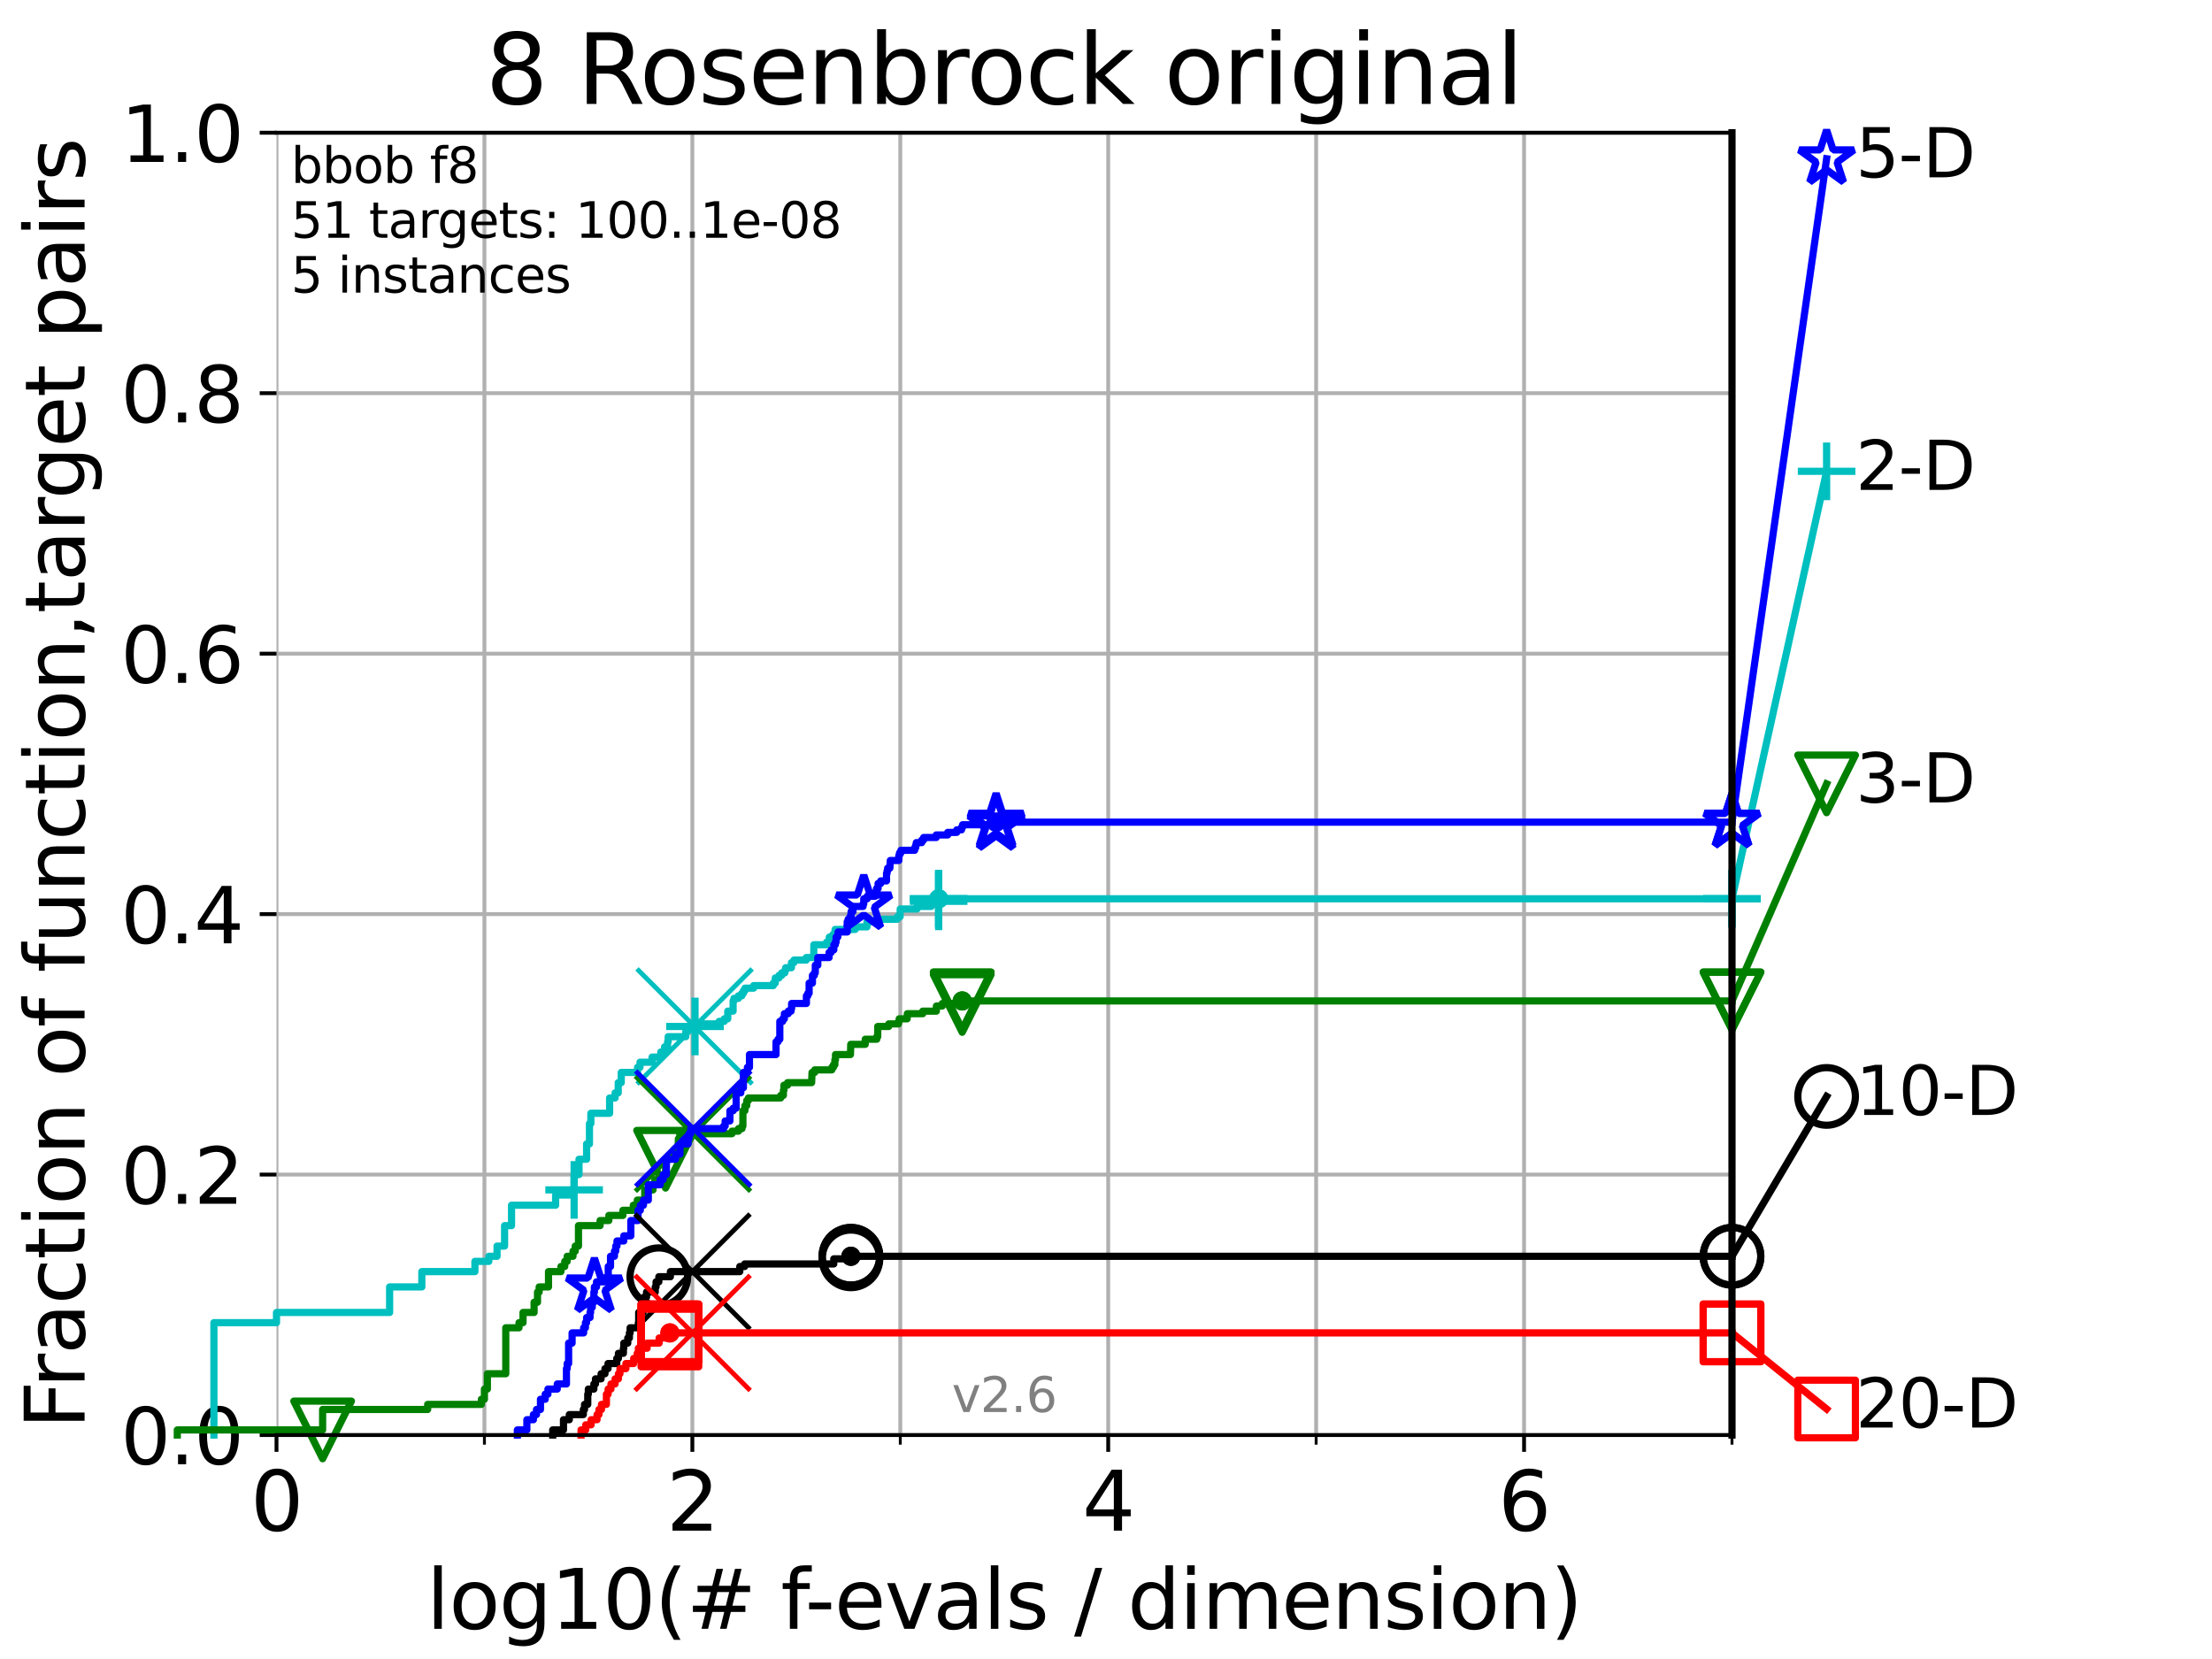 <?xml version="1.0" encoding="utf-8" standalone="no"?>
<!DOCTYPE svg PUBLIC "-//W3C//DTD SVG 1.1//EN"
  "http://www.w3.org/Graphics/SVG/1.1/DTD/svg11.dtd">
<svg xmlns:xlink="http://www.w3.org/1999/xlink" width="460.8pt" height="345.6pt" viewBox="0 0 460.8 345.6" xmlns="http://www.w3.org/2000/svg" version="1.1">
 <defs>
  <style type="text/css">*{stroke-linejoin: round; stroke-linecap: butt}</style>
 </defs>
 <g id="figure_1">
  <g id="patch_1">
   <path d="M 0 345.6 
L 460.8 345.6 
L 460.8 0 
L 0 0 
z
" style="fill: #ffffff"/>
  </g>
  <g id="axes_1">
   <g id="patch_2">
    <path d="M 57.6 298.944 
L 360.806 298.944 
L 360.806 27.648 
L 57.6 27.648 
z
" style="fill: #ffffff"/>
   </g>
   <g id="matplotlib.axis_1">
    <g id="xtick_1">
     <g id="line2d_1">
      <path d="M 57.6 298.944 
L 57.6 27.648 
" clip-path="url(#pac1144f670)" style="fill: none; stroke: #b0b0b0; stroke-width: 0.8; stroke-linecap: square"/>
     </g>
     <g id="line2d_2">
      <defs>
       <path id="m087d77560d" d="M 0 0 
L 0 3.5 
" style="stroke: #000000; stroke-width: 0.8"/>
      </defs>
      <g>
       <use xlink:href="#m087d77560d" x="57.6" y="298.944" style="stroke: #000000; stroke-width: 0.8"/>
      </g>
     </g>
     <g id="text_1">
      <!-- 0 -->
      <g transform="translate(52.192 318.861)scale(0.17 -0.17)">
       <defs>
        <path id="DejaVuSans-30" d="M 2034 4250 
Q 1547 4250 1301 3770 
Q 1056 3291 1056 2328 
Q 1056 1369 1301 889 
Q 1547 409 2034 409 
Q 2525 409 2770 889 
Q 3016 1369 3016 2328 
Q 3016 3291 2770 3770 
Q 2525 4250 2034 4250 
z
M 2034 4750 
Q 2819 4750 3233 4129 
Q 3647 3509 3647 2328 
Q 3647 1150 3233 529 
Q 2819 -91 2034 -91 
Q 1250 -91 836 529 
Q 422 1150 422 2328 
Q 422 3509 836 4129 
Q 1250 4750 2034 4750 
z
" transform="scale(0.016)"/>
       </defs>
       <use xlink:href="#DejaVuSans-30"/>
      </g>
     </g>
    </g>
    <g id="xtick_2">
     <g id="line2d_3">
      <path d="M 144.23 298.944 
L 144.23 27.648 
" clip-path="url(#pac1144f670)" style="fill: none; stroke: #b0b0b0; stroke-width: 0.8; stroke-linecap: square"/>
     </g>
     <g id="line2d_4">
      <g>
       <use xlink:href="#m087d77560d" x="144.23" y="298.944" style="stroke: #000000; stroke-width: 0.8"/>
      </g>
     </g>
     <g id="text_2">
      <!-- 2 -->
      <g transform="translate(138.822 318.861)scale(0.17 -0.17)">
       <defs>
        <path id="DejaVuSans-32" d="M 1228 531 
L 3431 531 
L 3431 0 
L 469 0 
L 469 531 
Q 828 903 1448 1529 
Q 2069 2156 2228 2338 
Q 2531 2678 2651 2914 
Q 2772 3150 2772 3378 
Q 2772 3750 2511 3984 
Q 2250 4219 1831 4219 
Q 1534 4219 1204 4116 
Q 875 4013 500 3803 
L 500 4441 
Q 881 4594 1212 4672 
Q 1544 4750 1819 4750 
Q 2544 4750 2975 4387 
Q 3406 4025 3406 3419 
Q 3406 3131 3298 2873 
Q 3191 2616 2906 2266 
Q 2828 2175 2409 1742 
Q 1991 1309 1228 531 
z
" transform="scale(0.016)"/>
       </defs>
       <use xlink:href="#DejaVuSans-32"/>
      </g>
     </g>
    </g>
    <g id="xtick_3">
     <g id="line2d_5">
      <path d="M 230.861 298.944 
L 230.861 27.648 
" clip-path="url(#pac1144f670)" style="fill: none; stroke: #b0b0b0; stroke-width: 0.8; stroke-linecap: square"/>
     </g>
     <g id="line2d_6">
      <g>
       <use xlink:href="#m087d77560d" x="230.861" y="298.944" style="stroke: #000000; stroke-width: 0.8"/>
      </g>
     </g>
     <g id="text_3">
      <!-- 4 -->
      <g transform="translate(225.453 318.861)scale(0.17 -0.17)">
       <defs>
        <path id="DejaVuSans-34" d="M 2419 4116 
L 825 1625 
L 2419 1625 
L 2419 4116 
z
M 2253 4666 
L 3047 4666 
L 3047 1625 
L 3713 1625 
L 3713 1100 
L 3047 1100 
L 3047 0 
L 2419 0 
L 2419 1100 
L 313 1100 
L 313 1709 
L 2253 4666 
z
" transform="scale(0.016)"/>
       </defs>
       <use xlink:href="#DejaVuSans-34"/>
      </g>
     </g>
    </g>
    <g id="xtick_4">
     <g id="line2d_7">
      <path d="M 317.491 298.944 
L 317.491 27.648 
" clip-path="url(#pac1144f670)" style="fill: none; stroke: #b0b0b0; stroke-width: 0.8; stroke-linecap: square"/>
     </g>
     <g id="line2d_8">
      <g>
       <use xlink:href="#m087d77560d" x="317.491" y="298.944" style="stroke: #000000; stroke-width: 0.8"/>
      </g>
     </g>
     <g id="text_4">
      <!-- 6 -->
      <g transform="translate(312.083 318.861)scale(0.17 -0.17)">
       <defs>
        <path id="DejaVuSans-36" d="M 2113 2584 
Q 1688 2584 1439 2293 
Q 1191 2003 1191 1497 
Q 1191 994 1439 701 
Q 1688 409 2113 409 
Q 2538 409 2786 701 
Q 3034 994 3034 1497 
Q 3034 2003 2786 2293 
Q 2538 2584 2113 2584 
z
M 3366 4563 
L 3366 3988 
Q 3128 4100 2886 4159 
Q 2644 4219 2406 4219 
Q 1781 4219 1451 3797 
Q 1122 3375 1075 2522 
Q 1259 2794 1537 2939 
Q 1816 3084 2150 3084 
Q 2853 3084 3261 2657 
Q 3669 2231 3669 1497 
Q 3669 778 3244 343 
Q 2819 -91 2113 -91 
Q 1303 -91 875 529 
Q 447 1150 447 2328 
Q 447 3434 972 4092 
Q 1497 4750 2381 4750 
Q 2619 4750 2861 4703 
Q 3103 4656 3366 4563 
z
" transform="scale(0.016)"/>
       </defs>
       <use xlink:href="#DejaVuSans-36"/>
      </g>
     </g>
    </g>
    <g id="xtick_5">
     <g id="line2d_9">
      <path d="M 100.915 298.944 
L 100.915 27.648 
" clip-path="url(#pac1144f670)" style="fill: none; stroke: #b0b0b0; stroke-width: 0.8; stroke-linecap: square"/>
     </g>
     <g id="line2d_10">
      <defs>
       <path id="m3f5d9b064f" d="M 0 0 
L 0 2 
" style="stroke: #000000; stroke-width: 0.6"/>
      </defs>
      <g>
       <use xlink:href="#m3f5d9b064f" x="100.915" y="298.944" style="stroke: #000000; stroke-width: 0.6"/>
      </g>
     </g>
    </g>
    <g id="xtick_6">
     <g id="line2d_11">
      <path d="M 187.546 298.944 
L 187.546 27.648 
" clip-path="url(#pac1144f670)" style="fill: none; stroke: #b0b0b0; stroke-width: 0.8; stroke-linecap: square"/>
     </g>
     <g id="line2d_12">
      <g>
       <use xlink:href="#m3f5d9b064f" x="187.546" y="298.944" style="stroke: #000000; stroke-width: 0.6"/>
      </g>
     </g>
    </g>
    <g id="xtick_7">
     <g id="line2d_13">
      <path d="M 274.176 298.944 
L 274.176 27.648 
" clip-path="url(#pac1144f670)" style="fill: none; stroke: #b0b0b0; stroke-width: 0.8; stroke-linecap: square"/>
     </g>
     <g id="line2d_14">
      <g>
       <use xlink:href="#m3f5d9b064f" x="274.176" y="298.944" style="stroke: #000000; stroke-width: 0.6"/>
      </g>
     </g>
    </g>
    <g id="xtick_8">
     <g id="line2d_15">
      <path d="M 360.806 298.944 
L 360.806 27.648 
" clip-path="url(#pac1144f670)" style="fill: none; stroke: #b0b0b0; stroke-width: 0.8; stroke-linecap: square"/>
     </g>
     <g id="line2d_16">
      <g>
       <use xlink:href="#m3f5d9b064f" x="360.806" y="298.944" style="stroke: #000000; stroke-width: 0.6"/>
      </g>
     </g>
    </g>
    <g id="text_5">
     <!-- log10(# f-evals / dimension) -->
     <g transform="translate(88.823 339.314)scale(0.17 -0.17)">
      <defs>
       <path id="DejaVuSans-6c" d="M 603 4863 
L 1178 4863 
L 1178 0 
L 603 0 
L 603 4863 
z
" transform="scale(0.016)"/>
       <path id="DejaVuSans-6f" d="M 1959 3097 
Q 1497 3097 1228 2736 
Q 959 2375 959 1747 
Q 959 1119 1226 758 
Q 1494 397 1959 397 
Q 2419 397 2687 759 
Q 2956 1122 2956 1747 
Q 2956 2369 2687 2733 
Q 2419 3097 1959 3097 
z
M 1959 3584 
Q 2709 3584 3137 3096 
Q 3566 2609 3566 1747 
Q 3566 888 3137 398 
Q 2709 -91 1959 -91 
Q 1206 -91 779 398 
Q 353 888 353 1747 
Q 353 2609 779 3096 
Q 1206 3584 1959 3584 
z
" transform="scale(0.016)"/>
       <path id="DejaVuSans-67" d="M 2906 1791 
Q 2906 2416 2648 2759 
Q 2391 3103 1925 3103 
Q 1463 3103 1205 2759 
Q 947 2416 947 1791 
Q 947 1169 1205 825 
Q 1463 481 1925 481 
Q 2391 481 2648 825 
Q 2906 1169 2906 1791 
z
M 3481 434 
Q 3481 -459 3084 -895 
Q 2688 -1331 1869 -1331 
Q 1566 -1331 1297 -1286 
Q 1028 -1241 775 -1147 
L 775 -588 
Q 1028 -725 1275 -790 
Q 1522 -856 1778 -856 
Q 2344 -856 2625 -561 
Q 2906 -266 2906 331 
L 2906 616 
Q 2728 306 2450 153 
Q 2172 0 1784 0 
Q 1141 0 747 490 
Q 353 981 353 1791 
Q 353 2603 747 3093 
Q 1141 3584 1784 3584 
Q 2172 3584 2450 3431 
Q 2728 3278 2906 2969 
L 2906 3500 
L 3481 3500 
L 3481 434 
z
" transform="scale(0.016)"/>
       <path id="DejaVuSans-31" d="M 794 531 
L 1825 531 
L 1825 4091 
L 703 3866 
L 703 4441 
L 1819 4666 
L 2450 4666 
L 2450 531 
L 3481 531 
L 3481 0 
L 794 0 
L 794 531 
z
" transform="scale(0.016)"/>
       <path id="DejaVuSans-28" d="M 1984 4856 
Q 1566 4138 1362 3434 
Q 1159 2731 1159 2009 
Q 1159 1288 1364 580 
Q 1569 -128 1984 -844 
L 1484 -844 
Q 1016 -109 783 600 
Q 550 1309 550 2009 
Q 550 2706 781 3412 
Q 1013 4119 1484 4856 
L 1984 4856 
z
" transform="scale(0.016)"/>
       <path id="DejaVuSans-23" d="M 3272 2816 
L 2363 2816 
L 2100 1772 
L 3016 1772 
L 3272 2816 
z
M 2803 4594 
L 2478 3297 
L 3391 3297 
L 3719 4594 
L 4219 4594 
L 3897 3297 
L 4872 3297 
L 4872 2816 
L 3775 2816 
L 3519 1772 
L 4513 1772 
L 4513 1294 
L 3397 1294 
L 3072 0 
L 2572 0 
L 2894 1294 
L 1978 1294 
L 1656 0 
L 1153 0 
L 1478 1294 
L 494 1294 
L 494 1772 
L 1594 1772 
L 1856 2816 
L 850 2816 
L 850 3297 
L 1978 3297 
L 2297 4594 
L 2803 4594 
z
" transform="scale(0.016)"/>
       <path id="DejaVuSans-20" transform="scale(0.016)"/>
       <path id="DejaVuSans-66" d="M 2375 4863 
L 2375 4384 
L 1825 4384 
Q 1516 4384 1395 4259 
Q 1275 4134 1275 3809 
L 1275 3500 
L 2222 3500 
L 2222 3053 
L 1275 3053 
L 1275 0 
L 697 0 
L 697 3053 
L 147 3053 
L 147 3500 
L 697 3500 
L 697 3744 
Q 697 4328 969 4595 
Q 1241 4863 1831 4863 
L 2375 4863 
z
" transform="scale(0.016)"/>
       <path id="DejaVuSans-2d" d="M 313 2009 
L 1997 2009 
L 1997 1497 
L 313 1497 
L 313 2009 
z
" transform="scale(0.016)"/>
       <path id="DejaVuSans-65" d="M 3597 1894 
L 3597 1613 
L 953 1613 
Q 991 1019 1311 708 
Q 1631 397 2203 397 
Q 2534 397 2845 478 
Q 3156 559 3463 722 
L 3463 178 
Q 3153 47 2828 -22 
Q 2503 -91 2169 -91 
Q 1331 -91 842 396 
Q 353 884 353 1716 
Q 353 2575 817 3079 
Q 1281 3584 2069 3584 
Q 2775 3584 3186 3129 
Q 3597 2675 3597 1894 
z
M 3022 2063 
Q 3016 2534 2758 2815 
Q 2500 3097 2075 3097 
Q 1594 3097 1305 2825 
Q 1016 2553 972 2059 
L 3022 2063 
z
" transform="scale(0.016)"/>
       <path id="DejaVuSans-76" d="M 191 3500 
L 800 3500 
L 1894 563 
L 2988 3500 
L 3597 3500 
L 2284 0 
L 1503 0 
L 191 3500 
z
" transform="scale(0.016)"/>
       <path id="DejaVuSans-61" d="M 2194 1759 
Q 1497 1759 1228 1600 
Q 959 1441 959 1056 
Q 959 750 1161 570 
Q 1363 391 1709 391 
Q 2188 391 2477 730 
Q 2766 1069 2766 1631 
L 2766 1759 
L 2194 1759 
z
M 3341 1997 
L 3341 0 
L 2766 0 
L 2766 531 
Q 2569 213 2275 61 
Q 1981 -91 1556 -91 
Q 1019 -91 701 211 
Q 384 513 384 1019 
Q 384 1609 779 1909 
Q 1175 2209 1959 2209 
L 2766 2209 
L 2766 2266 
Q 2766 2663 2505 2880 
Q 2244 3097 1772 3097 
Q 1472 3097 1187 3025 
Q 903 2953 641 2809 
L 641 3341 
Q 956 3463 1253 3523 
Q 1550 3584 1831 3584 
Q 2591 3584 2966 3190 
Q 3341 2797 3341 1997 
z
" transform="scale(0.016)"/>
       <path id="DejaVuSans-73" d="M 2834 3397 
L 2834 2853 
Q 2591 2978 2328 3040 
Q 2066 3103 1784 3103 
Q 1356 3103 1142 2972 
Q 928 2841 928 2578 
Q 928 2378 1081 2264 
Q 1234 2150 1697 2047 
L 1894 2003 
Q 2506 1872 2764 1633 
Q 3022 1394 3022 966 
Q 3022 478 2636 193 
Q 2250 -91 1575 -91 
Q 1294 -91 989 -36 
Q 684 19 347 128 
L 347 722 
Q 666 556 975 473 
Q 1284 391 1588 391 
Q 1994 391 2212 530 
Q 2431 669 2431 922 
Q 2431 1156 2273 1281 
Q 2116 1406 1581 1522 
L 1381 1569 
Q 847 1681 609 1914 
Q 372 2147 372 2553 
Q 372 3047 722 3315 
Q 1072 3584 1716 3584 
Q 2034 3584 2315 3537 
Q 2597 3491 2834 3397 
z
" transform="scale(0.016)"/>
       <path id="DejaVuSans-2f" d="M 1625 4666 
L 2156 4666 
L 531 -594 
L 0 -594 
L 1625 4666 
z
" transform="scale(0.016)"/>
       <path id="DejaVuSans-64" d="M 2906 2969 
L 2906 4863 
L 3481 4863 
L 3481 0 
L 2906 0 
L 2906 525 
Q 2725 213 2448 61 
Q 2172 -91 1784 -91 
Q 1150 -91 751 415 
Q 353 922 353 1747 
Q 353 2572 751 3078 
Q 1150 3584 1784 3584 
Q 2172 3584 2448 3432 
Q 2725 3281 2906 2969 
z
M 947 1747 
Q 947 1113 1208 752 
Q 1469 391 1925 391 
Q 2381 391 2643 752 
Q 2906 1113 2906 1747 
Q 2906 2381 2643 2742 
Q 2381 3103 1925 3103 
Q 1469 3103 1208 2742 
Q 947 2381 947 1747 
z
" transform="scale(0.016)"/>
       <path id="DejaVuSans-69" d="M 603 3500 
L 1178 3500 
L 1178 0 
L 603 0 
L 603 3500 
z
M 603 4863 
L 1178 4863 
L 1178 4134 
L 603 4134 
L 603 4863 
z
" transform="scale(0.016)"/>
       <path id="DejaVuSans-6d" d="M 3328 2828 
Q 3544 3216 3844 3400 
Q 4144 3584 4550 3584 
Q 5097 3584 5394 3201 
Q 5691 2819 5691 2113 
L 5691 0 
L 5113 0 
L 5113 2094 
Q 5113 2597 4934 2840 
Q 4756 3084 4391 3084 
Q 3944 3084 3684 2787 
Q 3425 2491 3425 1978 
L 3425 0 
L 2847 0 
L 2847 2094 
Q 2847 2600 2669 2842 
Q 2491 3084 2119 3084 
Q 1678 3084 1418 2786 
Q 1159 2488 1159 1978 
L 1159 0 
L 581 0 
L 581 3500 
L 1159 3500 
L 1159 2956 
Q 1356 3278 1631 3431 
Q 1906 3584 2284 3584 
Q 2666 3584 2933 3390 
Q 3200 3197 3328 2828 
z
" transform="scale(0.016)"/>
       <path id="DejaVuSans-6e" d="M 3513 2113 
L 3513 0 
L 2938 0 
L 2938 2094 
Q 2938 2591 2744 2837 
Q 2550 3084 2163 3084 
Q 1697 3084 1428 2787 
Q 1159 2491 1159 1978 
L 1159 0 
L 581 0 
L 581 3500 
L 1159 3500 
L 1159 2956 
Q 1366 3272 1645 3428 
Q 1925 3584 2291 3584 
Q 2894 3584 3203 3211 
Q 3513 2838 3513 2113 
z
" transform="scale(0.016)"/>
       <path id="DejaVuSans-29" d="M 513 4856 
L 1013 4856 
Q 1481 4119 1714 3412 
Q 1947 2706 1947 2009 
Q 1947 1309 1714 600 
Q 1481 -109 1013 -844 
L 513 -844 
Q 928 -128 1133 580 
Q 1338 1288 1338 2009 
Q 1338 2731 1133 3434 
Q 928 4138 513 4856 
z
" transform="scale(0.016)"/>
      </defs>
      <use xlink:href="#DejaVuSans-6c"/>
      <use xlink:href="#DejaVuSans-6f" x="27.783"/>
      <use xlink:href="#DejaVuSans-67" x="88.965"/>
      <use xlink:href="#DejaVuSans-31" x="152.441"/>
      <use xlink:href="#DejaVuSans-30" x="216.064"/>
      <use xlink:href="#DejaVuSans-28" x="279.688"/>
      <use xlink:href="#DejaVuSans-23" x="318.701"/>
      <use xlink:href="#DejaVuSans-20" x="402.49"/>
      <use xlink:href="#DejaVuSans-66" x="434.277"/>
      <use xlink:href="#DejaVuSans-2d" x="463.982"/>
      <use xlink:href="#DejaVuSans-65" x="500.066"/>
      <use xlink:href="#DejaVuSans-76" x="561.59"/>
      <use xlink:href="#DejaVuSans-61" x="620.77"/>
      <use xlink:href="#DejaVuSans-6c" x="682.049"/>
      <use xlink:href="#DejaVuSans-73" x="709.832"/>
      <use xlink:href="#DejaVuSans-20" x="761.932"/>
      <use xlink:href="#DejaVuSans-2f" x="793.719"/>
      <use xlink:href="#DejaVuSans-20" x="827.41"/>
      <use xlink:href="#DejaVuSans-64" x="859.197"/>
      <use xlink:href="#DejaVuSans-69" x="922.674"/>
      <use xlink:href="#DejaVuSans-6d" x="950.457"/>
      <use xlink:href="#DejaVuSans-65" x="1047.869"/>
      <use xlink:href="#DejaVuSans-6e" x="1109.393"/>
      <use xlink:href="#DejaVuSans-73" x="1172.771"/>
      <use xlink:href="#DejaVuSans-69" x="1224.871"/>
      <use xlink:href="#DejaVuSans-6f" x="1252.654"/>
      <use xlink:href="#DejaVuSans-6e" x="1313.836"/>
      <use xlink:href="#DejaVuSans-29" x="1377.215"/>
     </g>
    </g>
   </g>
   <g id="matplotlib.axis_2">
    <g id="ytick_1">
     <g id="line2d_17">
      <path d="M 57.6 298.944 
L 360.806 298.944 
" clip-path="url(#pac1144f670)" style="fill: none; stroke: #b0b0b0; stroke-width: 0.8; stroke-linecap: square"/>
     </g>
     <g id="line2d_18">
      <defs>
       <path id="m493c4d07c2" d="M 0 0 
L -3.5 0 
" style="stroke: #000000; stroke-width: 0.8"/>
      </defs>
      <g>
       <use xlink:href="#m493c4d07c2" x="57.6" y="298.944" style="stroke: #000000; stroke-width: 0.8"/>
      </g>
     </g>
     <g id="text_6">
      <!-- 0.0 -->
      <g transform="translate(25.155 305.023)scale(0.16 -0.16)">
       <defs>
        <path id="DejaVuSans-2e" d="M 684 794 
L 1344 794 
L 1344 0 
L 684 0 
L 684 794 
z
" transform="scale(0.016)"/>
       </defs>
       <use xlink:href="#DejaVuSans-30"/>
       <use xlink:href="#DejaVuSans-2e" x="63.623"/>
       <use xlink:href="#DejaVuSans-30" x="95.41"/>
      </g>
     </g>
    </g>
    <g id="ytick_2">
     <g id="line2d_19">
      <path d="M 57.6 244.685 
L 360.806 244.685 
" clip-path="url(#pac1144f670)" style="fill: none; stroke: #b0b0b0; stroke-width: 0.8; stroke-linecap: square"/>
     </g>
     <g id="line2d_20">
      <g>
       <use xlink:href="#m493c4d07c2" x="57.6" y="244.685" style="stroke: #000000; stroke-width: 0.8"/>
      </g>
     </g>
     <g id="text_7">
      <!-- 0.2 -->
      <g transform="translate(25.155 250.764)scale(0.16 -0.16)">
       <use xlink:href="#DejaVuSans-30"/>
       <use xlink:href="#DejaVuSans-2e" x="63.623"/>
       <use xlink:href="#DejaVuSans-32" x="95.41"/>
      </g>
     </g>
    </g>
    <g id="ytick_3">
     <g id="line2d_21">
      <path d="M 57.6 190.426 
L 360.806 190.426 
" clip-path="url(#pac1144f670)" style="fill: none; stroke: #b0b0b0; stroke-width: 0.8; stroke-linecap: square"/>
     </g>
     <g id="line2d_22">
      <g>
       <use xlink:href="#m493c4d07c2" x="57.6" y="190.426" style="stroke: #000000; stroke-width: 0.8"/>
      </g>
     </g>
     <g id="text_8">
      <!-- 0.4 -->
      <g transform="translate(25.155 196.504)scale(0.16 -0.16)">
       <use xlink:href="#DejaVuSans-30"/>
       <use xlink:href="#DejaVuSans-2e" x="63.623"/>
       <use xlink:href="#DejaVuSans-34" x="95.41"/>
      </g>
     </g>
    </g>
    <g id="ytick_4">
     <g id="line2d_23">
      <path d="M 57.6 136.166 
L 360.806 136.166 
" clip-path="url(#pac1144f670)" style="fill: none; stroke: #b0b0b0; stroke-width: 0.8; stroke-linecap: square"/>
     </g>
     <g id="line2d_24">
      <g>
       <use xlink:href="#m493c4d07c2" x="57.6" y="136.166" style="stroke: #000000; stroke-width: 0.8"/>
      </g>
     </g>
     <g id="text_9">
      <!-- 0.6 -->
      <g transform="translate(25.155 142.245)scale(0.16 -0.16)">
       <use xlink:href="#DejaVuSans-30"/>
       <use xlink:href="#DejaVuSans-2e" x="63.623"/>
       <use xlink:href="#DejaVuSans-36" x="95.41"/>
      </g>
     </g>
    </g>
    <g id="ytick_5">
     <g id="line2d_25">
      <path d="M 57.6 81.907 
L 360.806 81.907 
" clip-path="url(#pac1144f670)" style="fill: none; stroke: #b0b0b0; stroke-width: 0.8; stroke-linecap: square"/>
     </g>
     <g id="line2d_26">
      <g>
       <use xlink:href="#m493c4d07c2" x="57.6" y="81.907" style="stroke: #000000; stroke-width: 0.8"/>
      </g>
     </g>
     <g id="text_10">
      <!-- 0.8 -->
      <g transform="translate(25.155 87.986)scale(0.16 -0.16)">
       <defs>
        <path id="DejaVuSans-38" d="M 2034 2216 
Q 1584 2216 1326 1975 
Q 1069 1734 1069 1313 
Q 1069 891 1326 650 
Q 1584 409 2034 409 
Q 2484 409 2743 651 
Q 3003 894 3003 1313 
Q 3003 1734 2745 1975 
Q 2488 2216 2034 2216 
z
M 1403 2484 
Q 997 2584 770 2862 
Q 544 3141 544 3541 
Q 544 4100 942 4425 
Q 1341 4750 2034 4750 
Q 2731 4750 3128 4425 
Q 3525 4100 3525 3541 
Q 3525 3141 3298 2862 
Q 3072 2584 2669 2484 
Q 3125 2378 3379 2068 
Q 3634 1759 3634 1313 
Q 3634 634 3220 271 
Q 2806 -91 2034 -91 
Q 1263 -91 848 271 
Q 434 634 434 1313 
Q 434 1759 690 2068 
Q 947 2378 1403 2484 
z
M 1172 3481 
Q 1172 3119 1398 2916 
Q 1625 2713 2034 2713 
Q 2441 2713 2670 2916 
Q 2900 3119 2900 3481 
Q 2900 3844 2670 4047 
Q 2441 4250 2034 4250 
Q 1625 4250 1398 4047 
Q 1172 3844 1172 3481 
z
" transform="scale(0.016)"/>
       </defs>
       <use xlink:href="#DejaVuSans-30"/>
       <use xlink:href="#DejaVuSans-2e" x="63.623"/>
       <use xlink:href="#DejaVuSans-38" x="95.41"/>
      </g>
     </g>
    </g>
    <g id="ytick_6">
     <g id="line2d_27">
      <path d="M 57.6 27.648 
L 360.806 27.648 
" clip-path="url(#pac1144f670)" style="fill: none; stroke: #b0b0b0; stroke-width: 0.8; stroke-linecap: square"/>
     </g>
     <g id="line2d_28">
      <g>
       <use xlink:href="#m493c4d07c2" x="57.6" y="27.648" style="stroke: #000000; stroke-width: 0.8"/>
      </g>
     </g>
     <g id="text_11">
      <!-- 1.0 -->
      <g transform="translate(25.155 33.727)scale(0.16 -0.16)">
       <use xlink:href="#DejaVuSans-31"/>
       <use xlink:href="#DejaVuSans-2e" x="63.623"/>
       <use xlink:href="#DejaVuSans-30" x="95.41"/>
      </g>
     </g>
    </g>
    <g id="text_12">
     <!-- Fraction of function,target pairs -->
     <g transform="translate(17.62 297.681)rotate(-90)scale(0.17 -0.17)">
      <defs>
       <path id="DejaVuSans-46" d="M 628 4666 
L 3309 4666 
L 3309 4134 
L 1259 4134 
L 1259 2759 
L 3109 2759 
L 3109 2228 
L 1259 2228 
L 1259 0 
L 628 0 
L 628 4666 
z
" transform="scale(0.016)"/>
       <path id="DejaVuSans-72" d="M 2631 2963 
Q 2534 3019 2420 3045 
Q 2306 3072 2169 3072 
Q 1681 3072 1420 2755 
Q 1159 2438 1159 1844 
L 1159 0 
L 581 0 
L 581 3500 
L 1159 3500 
L 1159 2956 
Q 1341 3275 1631 3429 
Q 1922 3584 2338 3584 
Q 2397 3584 2469 3576 
Q 2541 3569 2628 3553 
L 2631 2963 
z
" transform="scale(0.016)"/>
       <path id="DejaVuSans-63" d="M 3122 3366 
L 3122 2828 
Q 2878 2963 2633 3030 
Q 2388 3097 2138 3097 
Q 1578 3097 1268 2742 
Q 959 2388 959 1747 
Q 959 1106 1268 751 
Q 1578 397 2138 397 
Q 2388 397 2633 464 
Q 2878 531 3122 666 
L 3122 134 
Q 2881 22 2623 -34 
Q 2366 -91 2075 -91 
Q 1284 -91 818 406 
Q 353 903 353 1747 
Q 353 2603 823 3093 
Q 1294 3584 2113 3584 
Q 2378 3584 2631 3529 
Q 2884 3475 3122 3366 
z
" transform="scale(0.016)"/>
       <path id="DejaVuSans-74" d="M 1172 4494 
L 1172 3500 
L 2356 3500 
L 2356 3053 
L 1172 3053 
L 1172 1153 
Q 1172 725 1289 603 
Q 1406 481 1766 481 
L 2356 481 
L 2356 0 
L 1766 0 
Q 1100 0 847 248 
Q 594 497 594 1153 
L 594 3053 
L 172 3053 
L 172 3500 
L 594 3500 
L 594 4494 
L 1172 4494 
z
" transform="scale(0.016)"/>
       <path id="DejaVuSans-75" d="M 544 1381 
L 544 3500 
L 1119 3500 
L 1119 1403 
Q 1119 906 1312 657 
Q 1506 409 1894 409 
Q 2359 409 2629 706 
Q 2900 1003 2900 1516 
L 2900 3500 
L 3475 3500 
L 3475 0 
L 2900 0 
L 2900 538 
Q 2691 219 2414 64 
Q 2138 -91 1772 -91 
Q 1169 -91 856 284 
Q 544 659 544 1381 
z
M 1991 3584 
L 1991 3584 
z
" transform="scale(0.016)"/>
       <path id="DejaVuSans-2c" d="M 750 794 
L 1409 794 
L 1409 256 
L 897 -744 
L 494 -744 
L 750 256 
L 750 794 
z
" transform="scale(0.016)"/>
       <path id="DejaVuSans-70" d="M 1159 525 
L 1159 -1331 
L 581 -1331 
L 581 3500 
L 1159 3500 
L 1159 2969 
Q 1341 3281 1617 3432 
Q 1894 3584 2278 3584 
Q 2916 3584 3314 3078 
Q 3713 2572 3713 1747 
Q 3713 922 3314 415 
Q 2916 -91 2278 -91 
Q 1894 -91 1617 61 
Q 1341 213 1159 525 
z
M 3116 1747 
Q 3116 2381 2855 2742 
Q 2594 3103 2138 3103 
Q 1681 3103 1420 2742 
Q 1159 2381 1159 1747 
Q 1159 1113 1420 752 
Q 1681 391 2138 391 
Q 2594 391 2855 752 
Q 3116 1113 3116 1747 
z
" transform="scale(0.016)"/>
      </defs>
      <use xlink:href="#DejaVuSans-46"/>
      <use xlink:href="#DejaVuSans-72" x="50.27"/>
      <use xlink:href="#DejaVuSans-61" x="91.383"/>
      <use xlink:href="#DejaVuSans-63" x="152.662"/>
      <use xlink:href="#DejaVuSans-74" x="207.643"/>
      <use xlink:href="#DejaVuSans-69" x="246.852"/>
      <use xlink:href="#DejaVuSans-6f" x="274.635"/>
      <use xlink:href="#DejaVuSans-6e" x="335.816"/>
      <use xlink:href="#DejaVuSans-20" x="399.195"/>
      <use xlink:href="#DejaVuSans-6f" x="430.982"/>
      <use xlink:href="#DejaVuSans-66" x="492.164"/>
      <use xlink:href="#DejaVuSans-20" x="527.369"/>
      <use xlink:href="#DejaVuSans-66" x="559.156"/>
      <use xlink:href="#DejaVuSans-75" x="594.361"/>
      <use xlink:href="#DejaVuSans-6e" x="657.74"/>
      <use xlink:href="#DejaVuSans-63" x="721.119"/>
      <use xlink:href="#DejaVuSans-74" x="776.1"/>
      <use xlink:href="#DejaVuSans-69" x="815.309"/>
      <use xlink:href="#DejaVuSans-6f" x="843.092"/>
      <use xlink:href="#DejaVuSans-6e" x="904.273"/>
      <use xlink:href="#DejaVuSans-2c" x="967.652"/>
      <use xlink:href="#DejaVuSans-74" x="999.439"/>
      <use xlink:href="#DejaVuSans-61" x="1038.648"/>
      <use xlink:href="#DejaVuSans-72" x="1099.928"/>
      <use xlink:href="#DejaVuSans-67" x="1139.291"/>
      <use xlink:href="#DejaVuSans-65" x="1202.768"/>
      <use xlink:href="#DejaVuSans-74" x="1264.291"/>
      <use xlink:href="#DejaVuSans-20" x="1303.5"/>
      <use xlink:href="#DejaVuSans-70" x="1335.287"/>
      <use xlink:href="#DejaVuSans-61" x="1398.764"/>
      <use xlink:href="#DejaVuSans-69" x="1460.043"/>
      <use xlink:href="#DejaVuSans-72" x="1487.826"/>
      <use xlink:href="#DejaVuSans-73" x="1528.939"/>
     </g>
    </g>
   </g>
   <g id="line2d_29">
    <defs>
     <path id="mfb5eba14ae" d="M 0 1.5 
C 0.398 1.5 0.779 1.342 1.061 1.061 
C 1.342 0.779 1.5 0.398 1.5 0 
C 1.5 -0.398 1.342 -0.779 1.061 -1.061 
C 0.779 -1.342 0.398 -1.5 0 -1.5 
C -0.398 -1.5 -0.779 -1.342 -1.061 -1.061 
C -1.342 -0.779 -1.5 -0.398 -1.5 0 
C -1.5 0.398 -1.342 0.779 -1.061 1.061 
C -0.779 1.342 -0.398 1.5 0 1.5 
z
" style="stroke: #00bfbf"/>
    </defs>
    <g>
     <use xlink:href="#mfb5eba14ae" x="195.539" y="187.234" style="fill: #00bfbf; stroke: #00bfbf"/>
     <use xlink:href="#mfb5eba14ae" x="195.539" y="187.234" style="fill: #00bfbf; stroke: #00bfbf"/>
    </g>
   </g>
   <g id="line2d_30">
    <path d="M 44.561 298.944 
L 44.561 275.538 
L 57.6 275.538 
L 57.6 273.41 
L 81.166 273.41 
L 81.166 268.091 
L 87.876 268.091 
L 87.876 264.899 
L 98.933 264.899 
L 98.933 262.771 
L 101.833 262.771 
L 101.833 261.707 
L 103.544 261.707 
L 103.544 259.579 
L 105.113 259.579 
L 105.113 255.324 
L 106.561 255.324 
L 106.561 251.068 
L 115.747 251.068 
L 115.747 248.94 
L 118.89 248.94 
L 118.89 247.877 
L 119.6 247.877 
L 119.6 244.685 
L 120.617 244.685 
L 120.617 241.493 
L 122.199 241.493 
L 122.199 238.301 
L 122.796 238.301 
L 122.796 234.046 
L 123.088 234.046 
L 123.088 231.918 
L 126.994 231.918 
L 126.994 228.726 
L 128.134 228.726 
L 128.134 227.662 
L 128.786 227.662 
L 128.786 225.534 
L 129.417 225.534 
L 129.417 223.407 
L 132.812 223.407 
L 132.812 222.343 
L 133.323 222.343 
L 133.323 221.279 
L 135.835 221.279 
L 135.835 220.215 
L 137.655 220.215 
L 137.655 219.151 
L 138.439 219.151 
L 138.439 218.087 
L 139.068 218.087 
L 139.068 217.023 
L 139.191 217.023 
L 139.191 215.959 
L 142.865 215.959 
L 142.865 214.895 
L 143.166 214.895 
L 143.166 213.832 
L 144.786 213.832 
L 144.786 213.3 
L 149.806 213.3 
L 149.806 212.768 
L 150.893 212.768 
L 150.893 212.236 
L 151.605 212.236 
L 151.605 210.64 
L 152.716 210.64 
L 152.716 208.512 
L 152.895 208.512 
L 152.895 207.98 
L 153.821 207.98 
L 153.821 207.448 
L 154.541 207.448 
L 154.541 206.916 
L 154.865 206.916 
L 154.865 206.384 
L 155.183 206.384 
L 155.183 205.852 
L 156.985 205.852 
L 156.985 205.32 
L 161.087 205.32 
L 161.087 204.788 
L 161.505 204.788 
L 161.505 203.724 
L 162.277 203.724 
L 162.277 203.192 
L 162.845 203.192 
L 162.845 202.661 
L 163.498 202.661 
L 163.498 202.129 
L 163.666 202.129 
L 163.666 201.597 
L 164.866 201.597 
L 164.866 200.533 
L 165.392 200.533 
L 165.392 200.001 
L 167.957 200.001 
L 167.957 199.469 
L 169.516 199.469 
L 169.541 196.809 
L 172.187 196.809 
L 172.187 196.277 
L 172.753 196.277 
L 172.753 195.213 
L 173.502 195.213 
L 173.502 194.681 
L 173.875 194.681 
L 173.972 193.617 
L 178.154 193.617 
L 178.154 193.085 
L 180.606 193.085 
L 180.606 192.021 
L 182.457 192.021 
L 182.457 191.49 
L 186.934 191.49 
L 186.934 190.958 
L 187.517 190.958 
L 187.527 189.362 
L 191.03 189.362 
L 191.03 188.83 
L 193.989 188.83 
L 193.989 188.298 
L 195.317 188.298 
L 195.317 187.766 
L 195.539 187.766 
L 195.539 187.234 
L 360.806 187.234 
L 360.806 187.234 
" style="fill: none; stroke: #00bfbf; stroke-width: 1.5; stroke-linecap: square"/>
   </g>
   <g id="line2d_31">
    <defs>
     <path id="mf343e16593" d="M -6 0 
L 6 0 
M 0 6 
L 0 -6 
" style="stroke: #00bfbf; stroke-width: 1.5"/>
    </defs>
    <g>
     <use xlink:href="#mf343e16593" x="119.6" y="247.877" style="fill-opacity: 0; stroke: #00bfbf; stroke-width: 1.5"/>
     <use xlink:href="#mf343e16593" x="144.786" y="213.832" style="fill-opacity: 0; stroke: #00bfbf; stroke-width: 1.5"/>
     <use xlink:href="#mf343e16593" x="195.539" y="187.766" style="fill-opacity: 0; stroke: #00bfbf; stroke-width: 1.5"/>
     <use xlink:href="#mf343e16593" x="195.539" y="187.234" style="fill-opacity: 0; stroke: #00bfbf; stroke-width: 1.5"/>
     <use xlink:href="#mf343e16593" x="195.539" y="187.234" style="fill-opacity: 0; stroke: #00bfbf; stroke-width: 1.5"/>
     <use xlink:href="#mf343e16593" x="360.806" y="187.234" style="fill-opacity: 0; stroke: #00bfbf; stroke-width: 1.5"/>
    </g>
   </g>
   <g id="line2d_32">
    <path style="fill: none; stroke: #00bfbf; stroke-width: 1.5; stroke-linecap: square"/>
    <g/>
   </g>
   <g id="line2d_33">
    <path d="M 144.695 213.832 
" clip-path="url(#pac1144f670)" style="fill: none; stroke: #00bfbf; stroke-width: 1.5; stroke-linecap: square"/>
    <defs>
     <path id="mb4c9814437" d="M -12 12 
L 12 -12 
M -12 -12 
L 12 12 
" style="stroke: #00bfbf"/>
    </defs>
    <g clip-path="url(#pac1144f670)">
     <use xlink:href="#mb4c9814437" x="144.695" y="213.832" style="fill: #00bfbf; stroke: #00bfbf"/>
    </g>
   </g>
   <g id="line2d_34">
    <defs>
     <path id="m3493641518" d="M 0 1.5 
C 0.398 1.5 0.779 1.342 1.061 1.061 
C 1.342 0.779 1.5 0.398 1.5 0 
C 1.5 -0.398 1.342 -0.779 1.061 -1.061 
C 0.779 -1.342 0.398 -1.5 0 -1.5 
C -0.398 -1.5 -0.779 -1.342 -1.061 -1.061 
C -1.342 -0.779 -1.5 -0.398 -1.5 0 
C -1.5 0.398 -1.342 0.779 -1.061 1.061 
C -0.779 1.342 -0.398 1.5 0 1.5 
z
" style="stroke: #008000"/>
    </defs>
    <g>
     <use xlink:href="#m3493641518" x="200.446" y="208.512" style="fill: #008000; stroke: #008000"/>
     <use xlink:href="#m3493641518" x="200.446" y="208.512" style="fill: #008000; stroke: #008000"/>
    </g>
   </g>
   <g id="line2d_35">
    <path d="M 36.933 298.944 
L 36.933 297.88 
L 67.209 297.88 
L 67.209 293.624 
L 89.09 293.624 
L 89.09 292.561 
L 100.277 292.561 
L 100.277 291.497 
L 100.915 291.497 
L 100.915 289.369 
L 101.532 289.369 
L 101.532 286.177 
L 105.362 286.177 
L 105.362 276.602 
L 108.12 276.602 
L 108.12 275.538 
L 108.956 275.538 
L 108.956 273.41 
L 111.262 273.41 
L 111.262 271.282 
L 111.972 271.282 
L 111.972 269.155 
L 112.318 269.155 
L 112.318 268.091 
L 114.265 268.091 
L 114.265 264.899 
L 116.854 264.899 
L 116.854 263.835 
L 117.644 263.835 
L 117.644 262.771 
L 118.152 262.771 
L 118.152 261.707 
L 119.366 261.707 
L 119.366 260.643 
L 119.831 260.643 
L 119.831 259.579 
L 120.507 259.579 
L 120.507 255.324 
L 125.012 255.324 
L 125.012 254.26 
L 126.836 254.26 
L 126.836 253.196 
L 129.759 253.196 
L 129.759 252.132 
L 131.929 252.132 
L 131.929 251.068 
L 132.755 251.068 
L 132.755 250.004 
L 134.305 250.004 
L 134.305 247.877 
L 136.03 247.877 
L 136.03 246.813 
L 136.414 246.813 
L 136.414 245.749 
L 138.224 245.749 
L 138.224 244.685 
L 138.651 244.685 
L 138.651 241.493 
L 139.637 241.493 
L 139.637 240.429 
L 140.497 240.429 
L 140.497 239.365 
L 141.247 239.365 
L 141.32 237.237 
L 141.611 237.237 
L 141.611 236.174 
L 152.475 236.174 
L 152.475 235.642 
L 153.84 235.642 
L 153.84 235.11 
L 154.578 235.11 
L 154.578 234.578 
L 154.758 234.578 
L 154.758 231.386 
L 155.183 231.386 
L 155.183 230.322 
L 155.564 230.322 
L 155.564 229.258 
L 155.904 229.258 
L 155.904 228.726 
L 162.634 228.726 
L 162.634 228.194 
L 163.192 228.194 
L 163.192 227.13 
L 163.306 227.13 
L 163.306 226.066 
L 164.064 226.066 
L 164.064 225.534 
L 169.078 225.534 
L 169.161 223.407 
L 169.72 223.407 
L 169.72 222.875 
L 173.289 222.875 
L 173.289 222.343 
L 173.621 222.343 
L 173.621 221.811 
L 173.921 221.811 
L 173.921 220.747 
L 174.049 220.747 
L 174.049 219.683 
L 177.168 219.683 
L 177.223 217.555 
L 180.245 217.555 
L 180.245 216.491 
L 182.645 216.491 
L 182.645 215.959 
L 182.848 215.959 
L 182.848 213.832 
L 185.134 213.832 
L 185.134 213.3 
L 187.172 213.3 
L 187.172 212.768 
L 187.318 212.768 
L 187.318 212.236 
L 188.982 212.236 
L 189.011 211.172 
L 192.224 211.172 
L 192.224 210.64 
L 195.064 210.64 
L 195.064 209.576 
L 196.293 209.576 
L 196.293 209.044 
L 200.446 209.044 
L 200.446 208.512 
L 360.806 208.512 
L 360.806 208.512 
" style="fill: none; stroke: #008000; stroke-width: 1.5; stroke-linecap: square"/>
   </g>
   <g id="line2d_36">
    <defs>
     <path id="m089fa90685" d="M -0 6 
L 6 -6 
L -6 -6 
z
" style="stroke: #008000; stroke-width: 1.5; stroke-linejoin: miter"/>
    </defs>
    <g>
     <use xlink:href="#m089fa90685" x="67.209" y="297.88" style="fill-opacity: 0; stroke: #008000; stroke-width: 1.5; stroke-linejoin: miter"/>
     <use xlink:href="#m089fa90685" x="138.651" y="241.493" style="fill-opacity: 0; stroke: #008000; stroke-width: 1.5; stroke-linejoin: miter"/>
     <use xlink:href="#m089fa90685" x="200.446" y="209.044" style="fill-opacity: 0; stroke: #008000; stroke-width: 1.5; stroke-linejoin: miter"/>
     <use xlink:href="#m089fa90685" x="200.446" y="208.512" style="fill-opacity: 0; stroke: #008000; stroke-width: 1.5; stroke-linejoin: miter"/>
     <use xlink:href="#m089fa90685" x="200.446" y="208.512" style="fill-opacity: 0; stroke: #008000; stroke-width: 1.5; stroke-linejoin: miter"/>
     <use xlink:href="#m089fa90685" x="360.806" y="208.512" style="fill-opacity: 0; stroke: #008000; stroke-width: 1.5; stroke-linejoin: miter"/>
    </g>
   </g>
   <g id="line2d_37">
    <path style="fill: none; stroke: #008000; stroke-width: 1.5; stroke-linecap: square"/>
    <g/>
   </g>
   <g id="line2d_38">
    <path d="M 144.355 236.174 
" clip-path="url(#pac1144f670)" style="fill: none; stroke: #008000; stroke-width: 1.5; stroke-linecap: square"/>
    <defs>
     <path id="mf6e728e2cf" d="M -12 12 
L 12 -12 
M -12 -12 
L 12 12 
" style="stroke: #008000"/>
    </defs>
    <g clip-path="url(#pac1144f670)">
     <use xlink:href="#mf6e728e2cf" x="144.355" y="236.174" style="fill: #008000; stroke: #008000"/>
    </g>
   </g>
   <g id="line2d_39">
    <defs>
     <path id="mb3d62f6adb" d="M 0 1.5 
C 0.398 1.5 0.779 1.342 1.061 1.061 
C 1.342 0.779 1.5 0.398 1.5 0 
C 1.5 -0.398 1.342 -0.779 1.061 -1.061 
C 0.779 -1.342 0.398 -1.5 0 -1.5 
C -0.398 -1.5 -0.779 -1.342 -1.061 -1.061 
C -1.342 -0.779 -1.5 -0.398 -1.5 0 
C -1.5 0.398 -1.342 0.779 -1.061 1.061 
C -0.779 1.342 -0.398 1.5 0 1.5 
z
" style="stroke: #0000ff"/>
    </defs>
    <g>
     <use xlink:href="#mb3d62f6adb" x="207.506" y="171.275" style="fill: #0000ff; stroke: #0000ff"/>
     <use xlink:href="#mb3d62f6adb" x="207.506" y="171.275" style="fill: #0000ff; stroke: #0000ff"/>
    </g>
   </g>
   <g id="line2d_40">
    <path d="M 107.775 298.944 
L 107.775 297.88 
L 109.757 297.88 
L 109.757 295.752 
L 111.117 295.752 
L 111.117 294.688 
L 111.762 294.688 
L 111.762 293.624 
L 112.589 293.624 
L 112.589 291.497 
L 113.574 291.497 
L 113.574 290.433 
L 114.142 290.433 
L 114.142 289.369 
L 116.086 289.369 
L 116.086 288.305 
L 118.001 288.305 
L 118.001 285.113 
L 118.152 285.113 
L 118.152 284.049 
L 118.451 284.049 
L 118.451 279.794 
L 119.177 279.794 
L 119.177 277.666 
L 121.582 277.666 
L 121.582 276.602 
L 121.954 276.602 
L 121.954 275.538 
L 122.199 275.538 
L 122.199 274.474 
L 122.913 274.474 
L 122.913 273.41 
L 123.03 273.41 
L 123.03 272.346 
L 123.375 272.346 
L 123.375 271.282 
L 123.714 271.282 
L 123.714 269.155 
L 123.825 269.155 
L 123.825 268.091 
L 124.265 268.091 
L 124.265 267.027 
L 126.421 267.027 
L 126.421 265.963 
L 126.709 265.963 
L 126.709 263.835 
L 127.181 263.835 
L 127.181 261.707 
L 128.001 261.707 
L 128.001 260.643 
L 128.266 260.643 
L 128.266 259.579 
L 128.528 259.579 
L 128.528 258.516 
L 129.947 258.516 
L 129.947 257.452 
L 131.416 257.452 
L 131.416 254.26 
L 132.916 254.26 
L 132.916 252.132 
L 133.39 252.132 
L 133.39 251.068 
L 134.048 251.068 
L 134.048 250.004 
L 135.055 250.004 
L 135.055 246.813 
L 137.521 246.813 
L 137.521 245.749 
L 138.155 245.749 
L 138.155 244.685 
L 138.819 244.685 
L 138.819 241.493 
L 140.725 241.493 
L 140.725 240.429 
L 141.654 240.429 
L 141.654 238.301 
L 143.345 238.301 
L 143.345 237.237 
L 143.541 237.237 
L 143.541 236.174 
L 143.889 236.174 
L 143.889 235.11 
L 150.747 235.11 
L 150.747 234.578 
L 151.064 234.578 
L 151.064 233.514 
L 152.057 233.514 
L 152.057 231.386 
L 152.74 231.386 
L 152.74 230.854 
L 153.352 230.854 
L 153.352 227.662 
L 154.323 227.662 
L 154.323 226.598 
L 154.865 226.598 
L 154.865 223.407 
L 155.701 223.407 
L 155.701 222.343 
L 156.126 222.343 
L 156.126 219.683 
L 161.662 219.683 
L 161.662 217.023 
L 162.074 217.023 
L 162.074 216.491 
L 162.449 216.491 
L 162.449 212.768 
L 163.054 212.768 
L 163.054 212.236 
L 163.397 212.236 
L 163.397 211.172 
L 164.207 211.172 
L 164.207 210.64 
L 164.796 210.64 
L 164.796 210.108 
L 164.91 210.108 
L 164.91 209.044 
L 167.989 209.044 
L 167.989 207.448 
L 168.285 207.448 
L 168.285 206.916 
L 168.555 206.916 
L 168.555 204.788 
L 169.245 204.788 
L 169.245 203.192 
L 169.639 203.192 
L 169.639 202.661 
L 169.842 202.661 
L 169.842 201.065 
L 170.365 201.065 
L 170.365 199.469 
L 172.716 199.469 
L 172.716 198.405 
L 173.157 198.405 
L 173.157 197.873 
L 173.699 197.873 
L 173.699 196.809 
L 174.011 196.809 
L 174.011 196.277 
L 174.172 196.277 
L 174.172 195.213 
L 174.521 195.213 
L 174.589 194.149 
L 176.49 194.149 
L 176.49 192.021 
L 176.679 192.021 
L 176.679 191.49 
L 177.298 191.49 
L 177.298 189.894 
L 177.69 189.894 
L 177.69 188.83 
L 179.792 188.83 
L 179.792 188.298 
L 179.939 188.298 
L 179.939 187.234 
L 180.652 187.234 
L 180.652 186.702 
L 182.324 186.702 
L 182.324 186.17 
L 182.462 186.17 
L 182.462 185.638 
L 182.59 185.638 
L 182.59 185.106 
L 182.92 185.106 
L 182.92 184.042 
L 183.47 184.042 
L 183.47 183.51 
L 184.678 183.51 
L 184.678 181.914 
L 184.8 181.914 
L 184.8 181.382 
L 184.913 181.382 
L 184.913 180.85 
L 185.375 180.85 
L 185.463 179.255 
L 187.242 179.255 
L 187.242 178.191 
L 187.395 178.191 
L 187.395 177.659 
L 187.681 177.659 
L 187.681 177.127 
L 190.538 177.127 
L 190.538 176.595 
L 190.755 176.595 
L 190.755 176.063 
L 190.881 176.063 
L 190.881 175.531 
L 192.015 175.531 
L 192.015 174.999 
L 192.409 174.999 
L 192.409 174.467 
L 195.035 174.467 
L 195.035 173.935 
L 197.428 173.935 
L 197.428 173.403 
L 199.306 173.403 
L 199.306 172.871 
L 200.297 172.871 
L 200.297 172.339 
L 200.528 172.339 
L 200.528 171.807 
L 207.506 171.807 
L 207.506 171.275 
L 360.806 171.275 
L 360.806 171.275 
" style="fill: none; stroke: #0000ff; stroke-width: 1.5; stroke-linecap: square"/>
   </g>
   <g id="line2d_41">
    <defs>
     <path id="m9ea1adc2d4" d="M 0 -6 
L -1.347 -1.854 
L -5.706 -1.854 
L -2.18 0.708 
L -3.527 4.854 
L -0 2.292 
L 3.527 4.854 
L 2.18 0.708 
L 5.706 -1.854 
L 1.347 -1.854 
z
" style="stroke: #0000ff; stroke-width: 1.5; stroke-linejoin: bevel"/>
    </defs>
    <g>
     <use xlink:href="#m9ea1adc2d4" x="123.825" y="268.091" style="fill-opacity: 0; stroke: #0000ff; stroke-width: 1.5; stroke-linejoin: bevel"/>
     <use xlink:href="#m9ea1adc2d4" x="179.939" y="188.298" style="fill-opacity: 0; stroke: #0000ff; stroke-width: 1.5; stroke-linejoin: bevel"/>
     <use xlink:href="#m9ea1adc2d4" x="207.506" y="171.807" style="fill-opacity: 0; stroke: #0000ff; stroke-width: 1.5; stroke-linejoin: bevel"/>
     <use xlink:href="#m9ea1adc2d4" x="207.506" y="171.275" style="fill-opacity: 0; stroke: #0000ff; stroke-width: 1.5; stroke-linejoin: bevel"/>
     <use xlink:href="#m9ea1adc2d4" x="360.806" y="171.275" style="fill-opacity: 0; stroke: #0000ff; stroke-width: 1.5; stroke-linejoin: bevel"/>
    </g>
   </g>
   <g id="line2d_42">
    <path style="fill: none; stroke: #0000ff; stroke-width: 1.5; stroke-linecap: square"/>
    <g/>
   </g>
   <g id="line2d_43">
    <path d="M 144.418 235.11 
" clip-path="url(#pac1144f670)" style="fill: none; stroke: #0000ff; stroke-width: 1.5; stroke-linecap: square"/>
    <defs>
     <path id="m9f2c766c5a" d="M -12 12 
L 12 -12 
M -12 -12 
L 12 12 
" style="stroke: #0000ff"/>
    </defs>
    <g clip-path="url(#pac1144f670)">
     <use xlink:href="#m9f2c766c5a" x="144.418" y="235.11" style="fill: #0000ff; stroke: #0000ff"/>
    </g>
   </g>
   <g id="line2d_44">
    <defs>
     <path id="ma561f0002f" d="M 0 1.5 
C 0.398 1.5 0.779 1.342 1.061 1.061 
C 1.342 0.779 1.5 0.398 1.5 0 
C 1.5 -0.398 1.342 -0.779 1.061 -1.061 
C 0.779 -1.342 0.398 -1.5 0 -1.5 
C -0.398 -1.5 -0.779 -1.342 -1.061 -1.061 
C -1.342 -0.779 -1.5 -0.398 -1.5 0 
C -1.5 0.398 -1.342 0.779 -1.061 1.061 
C -0.779 1.342 -0.398 1.5 0 1.5 
z
" style="stroke: #000000"/>
    </defs>
    <g>
     <use xlink:href="#ma561f0002f" x="177.263" y="261.707" style="stroke: #000000"/>
     <use xlink:href="#ma561f0002f" x="177.263" y="261.707" style="stroke: #000000"/>
    </g>
   </g>
   <g id="line2d_45">
    <path d="M 115.139 298.944 
L 115.139 297.88 
L 117.384 297.88 
L 117.384 295.752 
L 118.598 295.752 
L 118.598 294.688 
L 121.519 294.688 
L 121.519 293.624 
L 121.769 293.624 
L 121.769 292.561 
L 122.44 292.561 
L 122.44 290.433 
L 122.559 290.433 
L 122.559 289.369 
L 123.714 289.369 
L 123.714 288.305 
L 124.047 288.305 
L 124.047 287.241 
L 125.219 287.241 
L 125.219 286.177 
L 126.029 286.177 
L 126.029 285.113 
L 126.661 285.113 
L 126.661 284.049 
L 128.485 284.049 
L 128.485 282.985 
L 128.829 282.985 
L 128.829 281.922 
L 129.866 281.922 
L 129.866 280.858 
L 129.947 280.858 
L 129.947 279.794 
L 130.773 279.794 
L 130.773 278.73 
L 131.116 278.73 
L 131.116 277.666 
L 131.266 277.666 
L 131.266 276.602 
L 132.984 276.602 
L 132.984 275.538 
L 133.052 275.538 
L 133.052 273.41 
L 133.983 273.41 
L 133.983 272.346 
L 134.016 272.346 
L 134.016 271.282 
L 134.177 271.282 
L 134.177 270.219 
L 134.684 270.219 
L 134.684 269.155 
L 136.499 269.155 
L 136.499 268.091 
L 136.669 268.091 
L 136.669 267.027 
L 137.25 267.027 
L 137.25 265.963 
L 139.653 265.963 
L 139.653 264.899 
L 154.112 264.899 
L 154.112 263.835 
L 155.13 263.835 
L 155.13 263.303 
L 173.691 263.303 
L 173.691 262.239 
L 177.263 262.239 
L 177.263 261.707 
L 360.806 261.707 
" style="fill: none; stroke: #000000; stroke-width: 1.5; stroke-linecap: square"/>
   </g>
   <g id="line2d_46">
    <defs>
     <path id="m1c8ae60b4f" d="M 0 6 
C 1.591 6 3.117 5.368 4.243 4.243 
C 5.368 3.117 6 1.591 6 0 
C 6 -1.591 5.368 -3.117 4.243 -4.243 
C 3.117 -5.368 1.591 -6 0 -6 
C -1.591 -6 -3.117 -5.368 -4.243 -4.243 
C -5.368 -3.117 -6 -1.591 -6 0 
C -6 1.591 -5.368 3.117 -4.243 4.243 
C -3.117 5.368 -1.591 6 0 6 
z
" style="stroke: #000000; stroke-width: 1.5"/>
    </defs>
    <g>
     <use xlink:href="#m1c8ae60b4f" x="137.25" y="265.963" style="fill-opacity: 0; stroke: #000000; stroke-width: 1.5"/>
     <use xlink:href="#m1c8ae60b4f" x="177.263" y="262.239" style="fill-opacity: 0; stroke: #000000; stroke-width: 1.5"/>
     <use xlink:href="#m1c8ae60b4f" x="177.263" y="261.707" style="fill-opacity: 0; stroke: #000000; stroke-width: 1.5"/>
     <use xlink:href="#m1c8ae60b4f" x="177.263" y="261.707" style="fill-opacity: 0; stroke: #000000; stroke-width: 1.5"/>
     <use xlink:href="#m1c8ae60b4f" x="360.806" y="261.707" style="fill-opacity: 0; stroke: #000000; stroke-width: 1.5"/>
    </g>
   </g>
   <g id="line2d_47">
    <path style="fill: none; stroke: #000000; stroke-width: 1.5; stroke-linecap: square"/>
    <g/>
   </g>
   <g id="line2d_48">
    <path d="M 144.249 264.899 
" clip-path="url(#pac1144f670)" style="fill: none; stroke: #000000; stroke-width: 1.5; stroke-linecap: square"/>
    <defs>
     <path id="m8a535da39d" d="M -12 12 
L 12 -12 
M -12 -12 
L 12 12 
" style="stroke: #000000"/>
    </defs>
    <g clip-path="url(#pac1144f670)">
     <use xlink:href="#m8a535da39d" x="144.249" y="264.899" style="stroke: #000000"/>
    </g>
   </g>
   <g id="line2d_49">
    <defs>
     <path id="m0c18244cda" d="M 0 1.5 
C 0.398 1.5 0.779 1.342 1.061 1.061 
C 1.342 0.779 1.5 0.398 1.5 0 
C 1.5 -0.398 1.342 -0.779 1.061 -1.061 
C 0.779 -1.342 0.398 -1.5 0 -1.5 
C -0.398 -1.5 -0.779 -1.342 -1.061 -1.061 
C -1.342 -0.779 -1.5 -0.398 -1.5 0 
C -1.5 0.398 -1.342 0.779 -1.061 1.061 
C -0.779 1.342 -0.398 1.5 0 1.5 
z
" style="stroke: #ff0000"/>
    </defs>
    <g>
     <use xlink:href="#m0c18244cda" x="139.556" y="277.666" style="fill: #ff0000; stroke: #ff0000"/>
     <use xlink:href="#m0c18244cda" x="139.556" y="277.666" style="fill: #ff0000; stroke: #ff0000"/>
    </g>
   </g>
   <g id="line2d_50">
    <path d="M 121.041 298.944 
L 121.041 297.88 
L 122.016 297.88 
L 122.016 296.816 
L 123.145 296.816 
L 123.145 295.752 
L 124.374 295.752 
L 124.374 294.688 
L 124.775 294.688 
L 124.775 293.624 
L 125.297 293.624 
L 125.297 292.561 
L 126.323 292.561 
L 126.323 290.433 
L 126.685 290.433 
L 126.685 289.369 
L 127.274 289.369 
L 127.274 288.305 
L 128.134 288.305 
L 128.134 287.241 
L 128.829 287.241 
L 128.829 286.177 
L 129.146 286.177 
L 129.146 285.113 
L 130.384 285.113 
L 130.384 284.049 
L 132.001 284.049 
L 132.001 282.985 
L 132.743 282.985 
L 132.743 281.922 
L 132.984 281.922 
L 132.984 280.858 
L 134.808 280.858 
L 134.808 279.794 
L 137.305 279.794 
L 137.305 278.73 
L 139.556 278.73 
L 139.556 277.666 
L 360.806 277.666 
" style="fill: none; stroke: #ff0000; stroke-width: 1.5; stroke-linecap: square"/>
   </g>
   <g id="line2d_51">
    <defs>
     <path id="mdeb26a2332" d="M -6 6 
L 6 6 
L 6 -6 
L -6 -6 
z
" style="stroke: #ff0000; stroke-width: 1.5; stroke-linejoin: miter"/>
    </defs>
    <g>
     <use xlink:href="#mdeb26a2332" x="139.556" y="278.73" style="fill-opacity: 0; stroke: #ff0000; stroke-width: 1.5; stroke-linejoin: miter"/>
     <use xlink:href="#mdeb26a2332" x="139.556" y="277.666" style="fill-opacity: 0; stroke: #ff0000; stroke-width: 1.5; stroke-linejoin: miter"/>
     <use xlink:href="#mdeb26a2332" x="139.556" y="277.666" style="fill-opacity: 0; stroke: #ff0000; stroke-width: 1.5; stroke-linejoin: miter"/>
     <use xlink:href="#mdeb26a2332" x="139.556" y="277.666" style="fill-opacity: 0; stroke: #ff0000; stroke-width: 1.5; stroke-linejoin: miter"/>
     <use xlink:href="#mdeb26a2332" x="360.806" y="277.666" style="fill-opacity: 0; stroke: #ff0000; stroke-width: 1.5; stroke-linejoin: miter"/>
    </g>
   </g>
   <g id="line2d_52">
    <path style="fill: none; stroke: #ff0000; stroke-width: 1.5; stroke-linecap: square"/>
    <g/>
   </g>
   <g id="line2d_53">
    <path d="M 144.277 277.666 
" clip-path="url(#pac1144f670)" style="fill: none; stroke: #ff0000; stroke-width: 1.5; stroke-linecap: square"/>
    <defs>
     <path id="mda1cccd584" d="M -12 12 
L 12 -12 
M -12 -12 
L 12 12 
" style="stroke: #ff0000"/>
    </defs>
    <g clip-path="url(#pac1144f670)">
     <use xlink:href="#mda1cccd584" x="144.277" y="277.666" style="fill: #ff0000; stroke: #ff0000"/>
    </g>
   </g>
   <g id="line2d_54">
    <path d="M 360.806 277.666 
L 380.515 293.518 
" style="fill: none; stroke: #ff0000; stroke-width: 1.5; stroke-linecap: square"/>
    <g>
     <use xlink:href="#mdeb26a2332" x="360.806" y="277.666" style="fill-opacity: 0; stroke: #ff0000; stroke-width: 1.5; stroke-linejoin: miter"/>
     <use xlink:href="#mdeb26a2332" x="380.515" y="293.518" style="fill-opacity: 0; stroke: #ff0000; stroke-width: 1.5; stroke-linejoin: miter"/>
    </g>
   </g>
   <g id="line2d_55">
    <path d="M 360.806 261.707 
L 380.515 228.407 
" style="fill: none; stroke: #000000; stroke-width: 1.5; stroke-linecap: square"/>
    <g>
     <use xlink:href="#m1c8ae60b4f" x="360.806" y="261.707" style="fill-opacity: 0; stroke: #000000; stroke-width: 1.5"/>
     <use xlink:href="#m1c8ae60b4f" x="380.515" y="228.407" style="fill-opacity: 0; stroke: #000000; stroke-width: 1.5"/>
    </g>
   </g>
   <g id="line2d_56">
    <path d="M 360.806 208.512 
L 380.515 163.296 
" style="fill: none; stroke: #008000; stroke-width: 1.5; stroke-linecap: square"/>
    <g>
     <use xlink:href="#m089fa90685" x="360.806" y="208.512" style="fill-opacity: 0; stroke: #008000; stroke-width: 1.5; stroke-linejoin: miter"/>
     <use xlink:href="#m089fa90685" x="380.515" y="163.296" style="fill-opacity: 0; stroke: #008000; stroke-width: 1.5; stroke-linejoin: miter"/>
    </g>
   </g>
   <g id="line2d_57">
    <path d="M 360.806 187.234 
L 380.515 98.185 
" style="fill: none; stroke: #00bfbf; stroke-width: 1.5; stroke-linecap: square"/>
    <g>
     <use xlink:href="#mf343e16593" x="360.806" y="187.234" style="fill-opacity: 0; stroke: #00bfbf; stroke-width: 1.5"/>
     <use xlink:href="#mf343e16593" x="380.515" y="98.185" style="fill-opacity: 0; stroke: #00bfbf; stroke-width: 1.5"/>
    </g>
   </g>
   <g id="line2d_58">
    <path d="M 360.806 171.275 
L 380.515 33.074 
" style="fill: none; stroke: #0000ff; stroke-width: 1.5; stroke-linecap: square"/>
    <g>
     <use xlink:href="#m9ea1adc2d4" x="360.806" y="171.275" style="fill-opacity: 0; stroke: #0000ff; stroke-width: 1.5; stroke-linejoin: bevel"/>
     <use xlink:href="#m9ea1adc2d4" x="380.515" y="33.074" style="fill-opacity: 0; stroke: #0000ff; stroke-width: 1.5; stroke-linejoin: bevel"/>
    </g>
   </g>
   <g id="line2d_59">
    <path d="M 360.806 298.944 
L 360.806 27.648 
" style="fill: none; stroke: #000000; stroke-width: 1.5; stroke-linecap: square"/>
   </g>
   <g id="patch_3">
    <path d="M 57.6 298.944 
L 360.806 298.944 
" style="fill: none; stroke: #000000; stroke-width: 0.8; stroke-linejoin: miter; stroke-linecap: square"/>
   </g>
   <g id="patch_4">
    <path d="M 57.6 27.648 
L 360.806 27.648 
" style="fill: none; stroke: #000000; stroke-width: 0.8; stroke-linejoin: miter; stroke-linecap: square"/>
   </g>
   <g id="text_13">
    <!-- 20-D -->
    <g transform="translate(386.579 297.381)scale(0.14 -0.14)">
     <defs>
      <path id="DejaVuSans-44" d="M 1259 4147 
L 1259 519 
L 2022 519 
Q 2988 519 3436 956 
Q 3884 1394 3884 2338 
Q 3884 3275 3436 3711 
Q 2988 4147 2022 4147 
L 1259 4147 
z
M 628 4666 
L 1925 4666 
Q 3281 4666 3915 4102 
Q 4550 3538 4550 2338 
Q 4550 1131 3912 565 
Q 3275 0 1925 0 
L 628 0 
L 628 4666 
z
" transform="scale(0.016)"/>
     </defs>
     <use xlink:href="#DejaVuSans-32"/>
     <use xlink:href="#DejaVuSans-30" x="63.623"/>
     <use xlink:href="#DejaVuSans-2d" x="127.246"/>
     <use xlink:href="#DejaVuSans-44" x="163.33"/>
    </g>
   </g>
   <g id="text_14">
    <!-- 10-D -->
    <g transform="translate(386.579 232.27)scale(0.14 -0.14)">
     <use xlink:href="#DejaVuSans-31"/>
     <use xlink:href="#DejaVuSans-30" x="63.623"/>
     <use xlink:href="#DejaVuSans-2d" x="127.246"/>
     <use xlink:href="#DejaVuSans-44" x="163.33"/>
    </g>
   </g>
   <g id="text_15">
    <!-- 3-D -->
    <g transform="translate(386.579 167.159)scale(0.14 -0.14)">
     <defs>
      <path id="DejaVuSans-33" d="M 2597 2516 
Q 3050 2419 3304 2112 
Q 3559 1806 3559 1356 
Q 3559 666 3084 287 
Q 2609 -91 1734 -91 
Q 1441 -91 1130 -33 
Q 819 25 488 141 
L 488 750 
Q 750 597 1062 519 
Q 1375 441 1716 441 
Q 2309 441 2620 675 
Q 2931 909 2931 1356 
Q 2931 1769 2642 2001 
Q 2353 2234 1838 2234 
L 1294 2234 
L 1294 2753 
L 1863 2753 
Q 2328 2753 2575 2939 
Q 2822 3125 2822 3475 
Q 2822 3834 2567 4026 
Q 2313 4219 1838 4219 
Q 1578 4219 1281 4162 
Q 984 4106 628 3988 
L 628 4550 
Q 988 4650 1302 4700 
Q 1616 4750 1894 4750 
Q 2613 4750 3031 4423 
Q 3450 4097 3450 3541 
Q 3450 3153 3228 2886 
Q 3006 2619 2597 2516 
z
" transform="scale(0.016)"/>
     </defs>
     <use xlink:href="#DejaVuSans-33"/>
     <use xlink:href="#DejaVuSans-2d" x="63.623"/>
     <use xlink:href="#DejaVuSans-44" x="99.707"/>
    </g>
   </g>
   <g id="text_16">
    <!-- 2-D -->
    <g transform="translate(386.579 102.048)scale(0.14 -0.14)">
     <use xlink:href="#DejaVuSans-32"/>
     <use xlink:href="#DejaVuSans-2d" x="63.623"/>
     <use xlink:href="#DejaVuSans-44" x="99.707"/>
    </g>
   </g>
   <g id="text_17">
    <!-- 5-D -->
    <g transform="translate(386.579 36.937)scale(0.14 -0.14)">
     <defs>
      <path id="DejaVuSans-35" d="M 691 4666 
L 3169 4666 
L 3169 4134 
L 1269 4134 
L 1269 2991 
Q 1406 3038 1543 3061 
Q 1681 3084 1819 3084 
Q 2600 3084 3056 2656 
Q 3513 2228 3513 1497 
Q 3513 744 3044 326 
Q 2575 -91 1722 -91 
Q 1428 -91 1123 -41 
Q 819 9 494 109 
L 494 744 
Q 775 591 1075 516 
Q 1375 441 1709 441 
Q 2250 441 2565 725 
Q 2881 1009 2881 1497 
Q 2881 1984 2565 2268 
Q 2250 2553 1709 2553 
Q 1456 2553 1204 2497 
Q 953 2441 691 2322 
L 691 4666 
z
" transform="scale(0.016)"/>
     </defs>
     <use xlink:href="#DejaVuSans-35"/>
     <use xlink:href="#DejaVuSans-2d" x="63.623"/>
     <use xlink:href="#DejaVuSans-44" x="99.707"/>
    </g>
   </g>
   <g id="text_18">
    <!-- bbob f8 -->
    <g transform="translate(60.632 38.111)scale(0.102 -0.102)">
     <defs>
      <path id="DejaVuSans-62" d="M 3116 1747 
Q 3116 2381 2855 2742 
Q 2594 3103 2138 3103 
Q 1681 3103 1420 2742 
Q 1159 2381 1159 1747 
Q 1159 1113 1420 752 
Q 1681 391 2138 391 
Q 2594 391 2855 752 
Q 3116 1113 3116 1747 
z
M 1159 2969 
Q 1341 3281 1617 3432 
Q 1894 3584 2278 3584 
Q 2916 3584 3314 3078 
Q 3713 2572 3713 1747 
Q 3713 922 3314 415 
Q 2916 -91 2278 -91 
Q 1894 -91 1617 61 
Q 1341 213 1159 525 
L 1159 0 
L 581 0 
L 581 4863 
L 1159 4863 
L 1159 2969 
z
" transform="scale(0.016)"/>
     </defs>
     <use xlink:href="#DejaVuSans-62"/>
     <use xlink:href="#DejaVuSans-62" x="63.477"/>
     <use xlink:href="#DejaVuSans-6f" x="126.953"/>
     <use xlink:href="#DejaVuSans-62" x="188.135"/>
     <use xlink:href="#DejaVuSans-20" x="251.611"/>
     <use xlink:href="#DejaVuSans-66" x="283.398"/>
     <use xlink:href="#DejaVuSans-38" x="318.604"/>
    </g>
    <!-- 51 targets: 100..1e-08 -->
    <g transform="translate(60.632 49.533)scale(0.102 -0.102)">
     <defs>
      <path id="DejaVuSans-3a" d="M 750 794 
L 1409 794 
L 1409 0 
L 750 0 
L 750 794 
z
M 750 3309 
L 1409 3309 
L 1409 2516 
L 750 2516 
L 750 3309 
z
" transform="scale(0.016)"/>
     </defs>
     <use xlink:href="#DejaVuSans-35"/>
     <use xlink:href="#DejaVuSans-31" x="63.623"/>
     <use xlink:href="#DejaVuSans-20" x="127.246"/>
     <use xlink:href="#DejaVuSans-74" x="159.033"/>
     <use xlink:href="#DejaVuSans-61" x="198.242"/>
     <use xlink:href="#DejaVuSans-72" x="259.521"/>
     <use xlink:href="#DejaVuSans-67" x="298.885"/>
     <use xlink:href="#DejaVuSans-65" x="362.361"/>
     <use xlink:href="#DejaVuSans-74" x="423.885"/>
     <use xlink:href="#DejaVuSans-73" x="463.094"/>
     <use xlink:href="#DejaVuSans-3a" x="515.193"/>
     <use xlink:href="#DejaVuSans-20" x="548.885"/>
     <use xlink:href="#DejaVuSans-31" x="580.672"/>
     <use xlink:href="#DejaVuSans-30" x="644.295"/>
     <use xlink:href="#DejaVuSans-30" x="707.918"/>
     <use xlink:href="#DejaVuSans-2e" x="771.541"/>
     <use xlink:href="#DejaVuSans-2e" x="803.328"/>
     <use xlink:href="#DejaVuSans-31" x="835.115"/>
     <use xlink:href="#DejaVuSans-65" x="898.738"/>
     <use xlink:href="#DejaVuSans-2d" x="960.262"/>
     <use xlink:href="#DejaVuSans-30" x="996.346"/>
     <use xlink:href="#DejaVuSans-38" x="1059.969"/>
    </g>
    <!-- 5 instances -->
    <g transform="translate(60.632 60.955)scale(0.102 -0.102)">
     <use xlink:href="#DejaVuSans-35"/>
     <use xlink:href="#DejaVuSans-20" x="63.623"/>
     <use xlink:href="#DejaVuSans-69" x="95.41"/>
     <use xlink:href="#DejaVuSans-6e" x="123.193"/>
     <use xlink:href="#DejaVuSans-73" x="186.572"/>
     <use xlink:href="#DejaVuSans-74" x="238.672"/>
     <use xlink:href="#DejaVuSans-61" x="277.881"/>
     <use xlink:href="#DejaVuSans-6e" x="339.16"/>
     <use xlink:href="#DejaVuSans-63" x="402.539"/>
     <use xlink:href="#DejaVuSans-65" x="457.52"/>
     <use xlink:href="#DejaVuSans-73" x="519.043"/>
    </g>
   </g>
   <g id="text_19">
    <!-- v2.6 -->
    <g style="fill: #808080" transform="translate(198.292 294.151)scale(0.1 -0.1)">
     <use xlink:href="#DejaVuSans-76"/>
     <use xlink:href="#DejaVuSans-32" x="59.18"/>
     <use xlink:href="#DejaVuSans-2e" x="122.803"/>
     <use xlink:href="#DejaVuSans-36" x="154.59"/>
    </g>
   </g>
   <g id="text_20">
    <!-- 8 Rosenbrock original -->
    <g transform="translate(101.147 21.648)scale(0.2 -0.2)">
     <defs>
      <path id="DejaVuSans-52" d="M 2841 2188 
Q 3044 2119 3236 1894 
Q 3428 1669 3622 1275 
L 4263 0 
L 3584 0 
L 2988 1197 
Q 2756 1666 2539 1819 
Q 2322 1972 1947 1972 
L 1259 1972 
L 1259 0 
L 628 0 
L 628 4666 
L 2053 4666 
Q 2853 4666 3247 4331 
Q 3641 3997 3641 3322 
Q 3641 2881 3436 2590 
Q 3231 2300 2841 2188 
z
M 1259 4147 
L 1259 2491 
L 2053 2491 
Q 2509 2491 2742 2702 
Q 2975 2913 2975 3322 
Q 2975 3731 2742 3939 
Q 2509 4147 2053 4147 
L 1259 4147 
z
" transform="scale(0.016)"/>
      <path id="DejaVuSans-6b" d="M 581 4863 
L 1159 4863 
L 1159 1991 
L 2875 3500 
L 3609 3500 
L 1753 1863 
L 3688 0 
L 2938 0 
L 1159 1709 
L 1159 0 
L 581 0 
L 581 4863 
z
" transform="scale(0.016)"/>
     </defs>
     <use xlink:href="#DejaVuSans-38"/>
     <use xlink:href="#DejaVuSans-20" x="63.623"/>
     <use xlink:href="#DejaVuSans-52" x="95.41"/>
     <use xlink:href="#DejaVuSans-6f" x="160.393"/>
     <use xlink:href="#DejaVuSans-73" x="221.574"/>
     <use xlink:href="#DejaVuSans-65" x="273.674"/>
     <use xlink:href="#DejaVuSans-6e" x="335.197"/>
     <use xlink:href="#DejaVuSans-62" x="398.576"/>
     <use xlink:href="#DejaVuSans-72" x="462.053"/>
     <use xlink:href="#DejaVuSans-6f" x="500.916"/>
     <use xlink:href="#DejaVuSans-63" x="562.098"/>
     <use xlink:href="#DejaVuSans-6b" x="617.078"/>
     <use xlink:href="#DejaVuSans-20" x="674.988"/>
     <use xlink:href="#DejaVuSans-6f" x="706.775"/>
     <use xlink:href="#DejaVuSans-72" x="767.957"/>
     <use xlink:href="#DejaVuSans-69" x="809.07"/>
     <use xlink:href="#DejaVuSans-67" x="836.854"/>
     <use xlink:href="#DejaVuSans-69" x="900.33"/>
     <use xlink:href="#DejaVuSans-6e" x="928.113"/>
     <use xlink:href="#DejaVuSans-61" x="991.492"/>
     <use xlink:href="#DejaVuSans-6c" x="1052.771"/>
    </g>
   </g>
  </g>
 </g>
 <defs>
  <clipPath id="pac1144f670">
   <rect x="57.6" y="27.648" width="303.206" height="271.296"/>
  </clipPath>
 </defs>
</svg>
